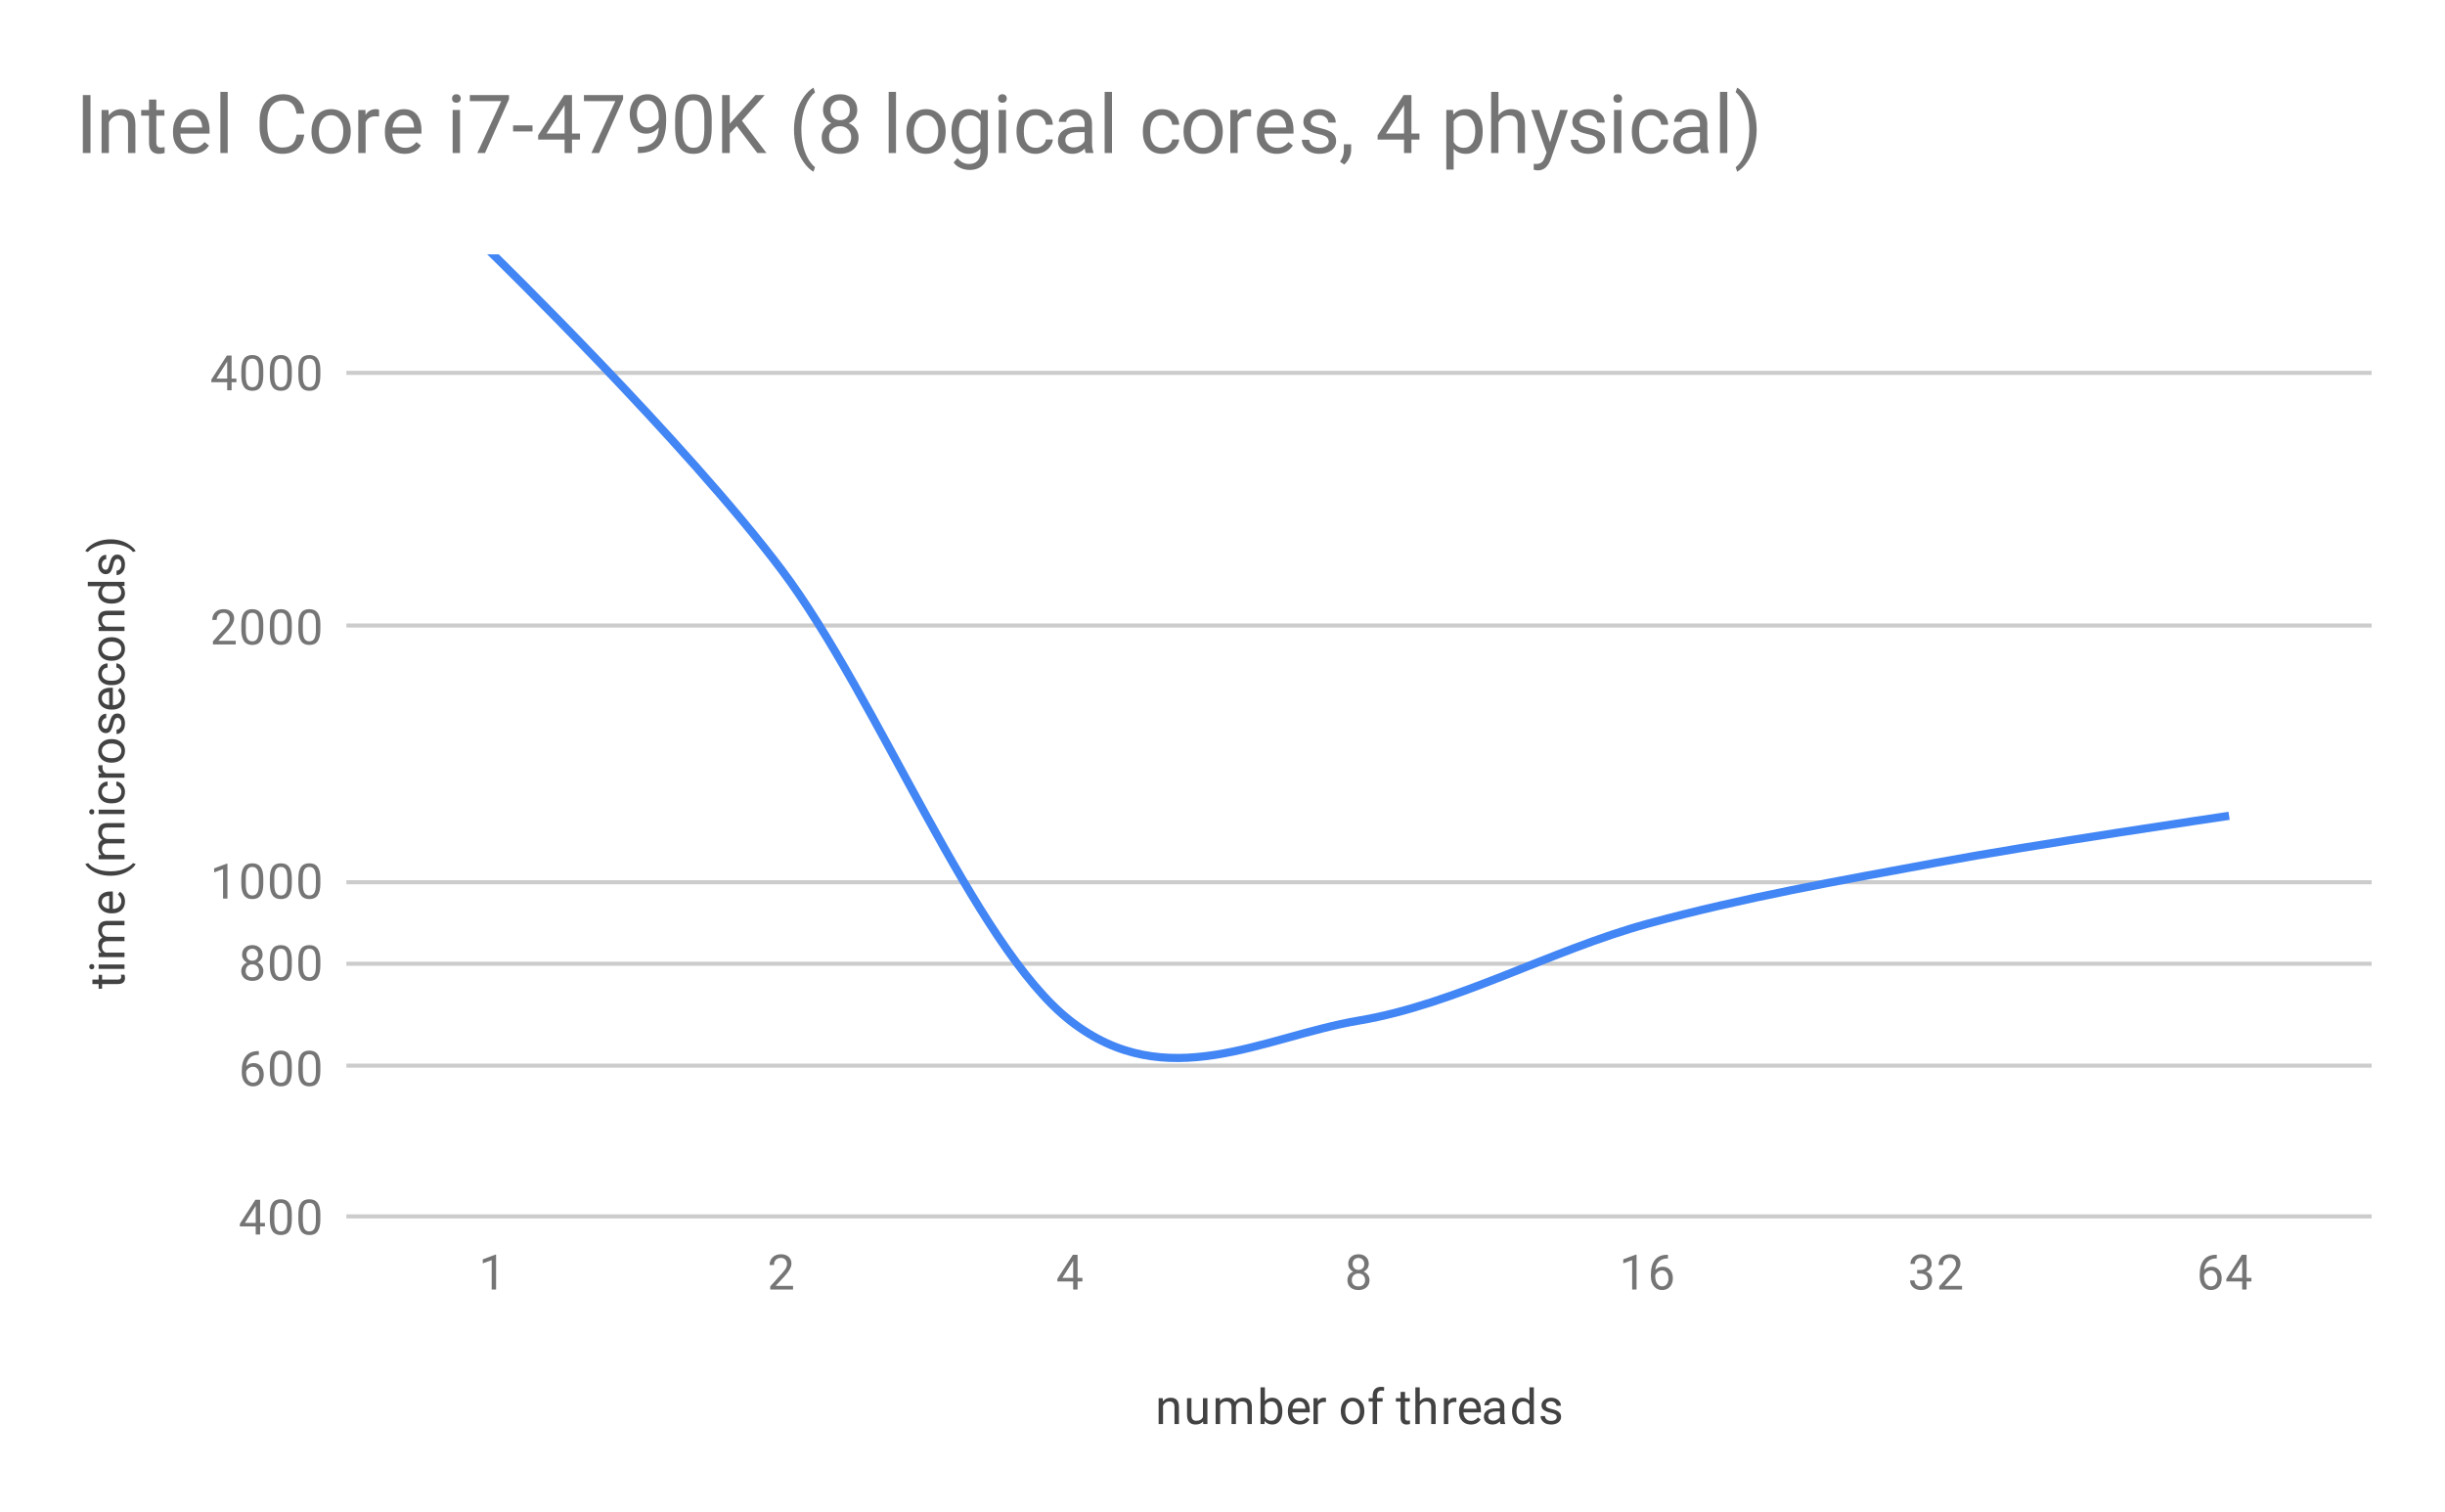 <svg version="1.1" viewBox="0.0 0.0 600.0 371.0" fill="none" stroke="none" stroke-linecap="square" stroke-miterlimit="10" width="600" height="371" xmlns:xlink="http://www.w3.org/1999/xlink" xmlns="http://www.w3.org/2000/svg"><path fill="#ffffff" d="M0 0L600.0 0L600.0 371.0L0 371.0L0 0Z" fill-rule="nonzero"/><path stroke="#cccccc" stroke-width="1.0" stroke-linecap="butt" d="M85.5 298.5L581.5 298.5" fill-rule="nonzero"/><path stroke="#cccccc" stroke-width="1.0" stroke-linecap="butt" d="M85.5 261.5L581.5 261.5" fill-rule="nonzero"/><path stroke="#cccccc" stroke-width="1.0" stroke-linecap="butt" d="M85.5 236.5L581.5 236.5" fill-rule="nonzero"/><path stroke="#cccccc" stroke-width="1.0" stroke-linecap="butt" d="M85.5 216.5L581.5 216.5" fill-rule="nonzero"/><path stroke="#cccccc" stroke-width="1.0" stroke-linecap="butt" d="M85.5 153.5L581.5 153.5" fill-rule="nonzero"/><path stroke="#cccccc" stroke-width="1.0" stroke-linecap="butt" d="M85.5 91.5L581.5 91.5" fill-rule="nonzero"/><clipPath id="id_0"><path d="M85.55 62.417L581.45 62.417L581.45 298.45L85.55 298.45L85.55 62.417Z" clip-rule="nonzero"/></clipPath><path stroke="#4285f4" stroke-width="2.0" stroke-linecap="butt" clip-path="url(#id_0)" d="M120.971 62.417C120.971 62.417 168.2 108.511 191.814 139.858C215.429 171.205 239.043 232.069 262.657 250.5C286.271 268.93 309.886 254.412 333.5 250.441C357.114 246.47 380.729 233.131 404.343 226.675C427.957 220.219 451.571 216.093 475.186 211.704C498.8 207.316 546.029 200.343 546.029 200.343" fill-rule="nonzero"/><path fill="#000000" fill-opacity="0.0" clip-path="url(#id_0)" d="M123.971 62.417C123.971 64.074 122.628 65.417 120.971 65.417C119.315 65.417 117.971 64.074 117.971 62.417C117.971 60.76 119.315 59.417 120.971 59.417C122.628 59.417 123.971 60.76 123.971 62.417Z" fill-rule="nonzero"/><path fill="#000000" fill-opacity="0.0" clip-path="url(#id_0)" d="M194.814 139.858C194.814 141.515 193.471 142.858 191.814 142.858C190.157 142.858 188.814 141.515 188.814 139.858C188.814 138.201 190.157 136.858 191.814 136.858C193.471 136.858 194.814 138.201 194.814 139.858Z" fill-rule="nonzero"/><path fill="#000000" fill-opacity="0.0" clip-path="url(#id_0)" d="M265.657 250.5C265.657 252.157 264.314 253.5 262.657 253.5C261 253.5 259.657 252.157 259.657 250.5C259.657 248.843 261 247.5 262.657 247.5C264.314 247.5 265.657 248.843 265.657 250.5Z" fill-rule="nonzero"/><path fill="#000000" fill-opacity="0.0" clip-path="url(#id_0)" d="M336.5 250.441C336.5 252.098 335.157 253.441 333.5 253.441C331.843 253.441 330.5 252.098 330.5 250.441C330.5 248.784 331.843 247.441 333.5 247.441C335.157 247.441 336.5 248.784 336.5 250.441Z" fill-rule="nonzero"/><path fill="#000000" fill-opacity="0.0" clip-path="url(#id_0)" d="M407.343 226.675C407.343 228.332 406 229.675 404.343 229.675C402.686 229.675 401.343 228.332 401.343 226.675C401.343 225.018 402.686 223.675 404.343 223.675C406 223.675 407.343 225.018 407.343 226.675Z" fill-rule="nonzero"/><path fill="#000000" fill-opacity="0.0" clip-path="url(#id_0)" d="M478.186 211.704C478.186 213.361 476.843 214.704 475.186 214.704C473.529 214.704 472.186 213.361 472.186 211.704C472.186 210.048 473.529 208.704 475.186 208.704C476.843 208.704 478.186 210.048 478.186 211.704Z" fill-rule="nonzero"/><path fill="#000000" fill-opacity="0.0" clip-path="url(#id_0)" d="M549.029 200.343C549.029 201.999 547.685 203.343 546.029 203.343C544.372 203.343 543.029 201.999 543.029 200.343C543.029 198.686 544.372 197.343 546.029 197.343C547.685 197.343 549.029 198.686 549.029 200.343Z" fill-rule="nonzero"/><path fill="#424242" d="M285.344 343.106L285.375 343.903Q286.109 342.997 287.281 342.997Q289.297 342.997 289.312 345.262L289.312 349.45L288.219 349.45L288.219 345.247Q288.219 344.575 287.906 344.247Q287.609 343.919 286.953 343.919Q286.422 343.919 286.016 344.2Q285.625 344.481 285.406 344.934L285.406 349.45L284.328 349.45L284.328 343.106L285.344 343.106ZM295.234 348.825Q294.609 349.575 293.375 349.575Q292.359 349.575 291.828 348.981Q291.297 348.387 291.297 347.231L291.297 343.106L292.375 343.106L292.375 347.2Q292.375 348.653 293.547 348.653Q294.797 348.653 295.203 347.716L295.203 343.106L296.297 343.106L296.297 349.45L295.266 349.45L295.234 348.825ZM299.344 343.106L299.375 343.809Q300.062 342.997 301.25 342.997Q302.578 342.997 303.062 344.012Q303.375 343.559 303.875 343.278Q304.391 342.997 305.078 342.997Q307.172 342.997 307.203 345.2L307.203 349.45L306.125 349.45L306.125 345.262Q306.125 344.591 305.812 344.262Q305.5 343.919 304.766 343.919Q304.156 343.919 303.75 344.278Q303.359 344.637 303.297 345.247L303.297 349.45L302.219 349.45L302.219 345.294Q302.219 343.919 300.859 343.919Q299.797 343.919 299.406 344.825L299.406 349.45L298.312 349.45L298.312 343.106L299.344 343.106ZM314.688 346.356Q314.688 347.809 314.016 348.7Q313.359 349.575 312.234 349.575Q311.031 349.575 310.375 348.716L310.312 349.45L309.328 349.45L309.328 340.45L310.406 340.45L310.406 343.809Q311.062 342.997 312.219 342.997Q313.375 342.997 314.031 343.872Q314.688 344.731 314.688 346.262L314.688 346.356ZM313.609 346.231Q313.609 345.122 313.172 344.528Q312.75 343.919 311.953 343.919Q310.875 343.919 310.406 344.903L310.406 347.653Q310.906 348.653 311.953 348.653Q312.734 348.653 313.172 348.044Q313.609 347.434 313.609 346.231ZM318.953 349.575Q317.656 349.575 316.844 348.731Q316.047 347.872 316.047 346.45L316.047 346.262Q316.047 345.309 316.406 344.575Q316.766 343.825 317.406 343.419Q318.062 342.997 318.812 342.997Q320.047 342.997 320.734 343.809Q321.422 344.622 321.422 346.137L321.422 346.591L317.125 346.591Q317.156 347.528 317.672 348.106Q318.203 348.684 319.016 348.684Q319.578 348.684 319.969 348.45Q320.375 348.216 320.688 347.825L321.344 348.341Q320.547 349.575 318.953 349.575ZM318.812 343.887Q318.156 343.887 317.703 344.372Q317.266 344.841 317.172 345.7L320.344 345.7L320.344 345.622Q320.297 344.794 319.891 344.341Q319.5 343.887 318.812 343.887ZM325.391 344.075Q325.141 344.044 324.859 344.044Q323.781 344.044 323.406 344.95L323.406 349.45L322.328 349.45L322.328 343.106L323.375 343.106L323.391 343.841Q323.922 342.997 324.906 342.997Q325.219 342.997 325.391 343.075L325.391 344.075ZM329.031 346.216Q329.031 345.294 329.391 344.544Q329.766 343.794 330.422 343.403Q331.078 342.997 331.906 342.997Q333.203 342.997 334.0 343.887Q334.812 344.778 334.812 346.278L334.812 346.356Q334.812 347.278 334.453 348.012Q334.094 348.747 333.438 349.169Q332.781 349.575 331.922 349.575Q330.641 349.575 329.828 348.684Q329.031 347.778 329.031 346.294L329.031 346.216ZM330.125 346.356Q330.125 347.403 330.609 348.044Q331.109 348.684 331.922 348.684Q332.75 348.684 333.234 348.044Q333.719 347.387 333.719 346.216Q333.719 345.184 333.219 344.544Q332.734 343.887 331.906 343.887Q331.109 343.887 330.609 344.528Q330.125 345.153 330.125 346.356ZM336.859 349.45L336.859 343.95L335.859 343.95L335.859 343.106L336.859 343.106L336.859 342.466Q336.859 341.434 337.391 340.887Q337.938 340.325 338.938 340.325Q339.312 340.325 339.688 340.419L339.625 341.309Q339.344 341.247 339.047 341.247Q338.516 341.247 338.219 341.559Q337.938 341.872 337.938 342.434L337.938 343.106L339.297 343.106L339.297 343.95L337.938 343.95L337.938 349.45L336.859 349.45ZM344.797 341.575L344.797 343.106L345.969 343.106L345.969 343.95L344.797 343.95L344.797 347.872Q344.797 348.262 344.953 348.45Q345.109 348.637 345.484 348.637Q345.672 348.637 346.0 348.575L346.0 349.45Q345.578 349.575 345.172 349.575Q344.453 349.575 344.078 349.137Q343.703 348.684 343.703 347.872L343.703 343.95L342.547 343.95L342.547 343.106L343.703 343.106L343.703 341.575L344.797 341.575ZM348.406 343.872Q349.125 342.997 350.281 342.997Q352.297 342.997 352.312 345.262L352.312 349.45L351.219 349.45L351.219 345.247Q351.219 344.575 350.906 344.247Q350.609 343.919 349.953 343.919Q349.422 343.919 349.016 344.2Q348.625 344.481 348.406 344.934L348.406 349.45L347.328 349.45L347.328 340.45L348.406 340.45L348.406 343.872ZM357.391 344.075Q357.141 344.044 356.859 344.044Q355.781 344.044 355.406 344.95L355.406 349.45L354.328 349.45L354.328 343.106L355.375 343.106L355.391 343.841Q355.922 342.997 356.906 342.997Q357.219 342.997 357.391 343.075L357.391 344.075ZM360.953 349.575Q359.656 349.575 358.844 348.731Q358.047 347.872 358.047 346.45L358.047 346.262Q358.047 345.309 358.406 344.575Q358.766 343.825 359.406 343.419Q360.062 342.997 360.812 342.997Q362.047 342.997 362.734 343.809Q363.422 344.622 363.422 346.137L363.422 346.591L359.125 346.591Q359.156 347.528 359.672 348.106Q360.203 348.684 361.016 348.684Q361.578 348.684 361.969 348.45Q362.375 348.216 362.688 347.825L363.344 348.341Q362.547 349.575 360.953 349.575ZM360.812 343.887Q360.156 343.887 359.703 344.372Q359.266 344.841 359.172 345.7L362.344 345.7L362.344 345.622Q362.297 344.794 361.891 344.341Q361.5 343.887 360.812 343.887ZM368.234 349.45Q368.141 349.262 368.078 348.778Q367.328 349.575 366.281 349.575Q365.344 349.575 364.734 349.044Q364.141 348.512 364.141 347.684Q364.141 346.7 364.891 346.153Q365.641 345.606 367.016 345.606L368.062 345.606L368.062 345.106Q368.062 344.544 367.719 344.216Q367.391 343.872 366.719 343.872Q366.141 343.872 365.75 344.169Q365.359 344.45 365.359 344.872L364.266 344.872Q364.266 344.387 364.594 343.95Q364.938 343.512 365.516 343.262Q366.094 342.997 366.781 342.997Q367.891 342.997 368.5 343.544Q369.125 344.091 369.156 345.044L369.156 347.966Q369.156 348.841 369.375 349.356L369.375 349.45L368.234 349.45ZM366.438 348.622Q366.953 348.622 367.406 348.356Q367.859 348.091 368.062 347.669L368.062 346.372L367.219 346.372Q365.219 346.372 365.219 347.544Q365.219 348.044 365.562 348.341Q365.906 348.622 366.438 348.622ZM371.062 346.231Q371.062 344.762 371.75 343.887Q372.438 342.997 373.562 342.997Q374.672 342.997 375.328 343.747L375.328 340.45L376.406 340.45L376.406 349.45L375.406 349.45L375.359 348.762Q374.703 349.575 373.547 349.575Q372.453 349.575 371.75 348.669Q371.062 347.762 371.062 346.309L371.062 346.231ZM372.141 346.356Q372.141 347.434 372.578 348.044Q373.031 348.653 373.812 348.653Q374.844 348.653 375.328 347.716L375.328 344.809Q374.844 343.919 373.828 343.919Q373.031 343.919 372.578 344.528Q372.141 345.137 372.141 346.356ZM382.016 347.762Q382.016 347.325 381.672 347.091Q381.344 346.841 380.516 346.669Q379.703 346.497 379.219 346.247Q378.734 345.997 378.5 345.669Q378.281 345.325 378.281 344.856Q378.281 344.075 378.938 343.544Q379.594 342.997 380.625 342.997Q381.703 342.997 382.359 343.559Q383.031 344.106 383.031 344.966L381.953 344.966Q381.953 344.528 381.562 344.216Q381.188 343.887 380.625 343.887Q380.031 343.887 379.688 344.153Q379.359 344.403 379.359 344.809Q379.359 345.2 379.672 345.403Q379.984 345.606 380.797 345.794Q381.609 345.966 382.109 346.216Q382.609 346.466 382.844 346.825Q383.094 347.184 383.094 347.684Q383.094 348.544 382.406 349.059Q381.734 349.575 380.656 349.575Q379.891 349.575 379.297 349.309Q378.719 349.028 378.391 348.544Q378.062 348.059 378.062 347.497L379.141 347.497Q379.172 348.044 379.578 348.372Q379.984 348.684 380.656 348.684Q381.266 348.684 381.641 348.434Q382.016 348.184 382.016 347.762Z" fill-rule="nonzero"/><path fill="#424242" d="M22.675 240.386L24.206 240.386L24.206 239.215L25.05 239.215L25.05 240.386L28.972 240.386Q29.363 240.386 29.55 240.23Q29.738 240.074 29.738 239.699Q29.738 239.511 29.675 239.183L30.55 239.183Q30.675 239.605 30.675 240.011Q30.675 240.73 30.238 241.105Q29.784 241.48 28.972 241.48L25.05 241.48L25.05 242.636L24.206 242.636L24.206 241.48L22.675 241.48L22.675 240.386ZM30.55 236.683L30.55 237.761L24.206 237.761L24.206 236.683L30.55 236.683ZM22.534 237.855Q22.269 237.855 22.081 237.699Q21.894 237.527 21.894 237.215Q21.894 236.902 22.081 236.746Q22.269 236.574 22.534 236.574Q22.784 236.574 22.972 236.746Q23.144 236.902 23.144 237.215Q23.144 237.527 22.972 237.699Q22.784 237.855 22.534 237.855ZM24.206 233.84L24.909 233.808Q24.097 233.121 24.097 231.933Q24.097 230.605 25.113 230.121Q24.659 229.808 24.378 229.308Q24.097 228.793 24.097 228.105Q24.097 226.011 26.3 225.98L30.55 225.98L30.55 227.058L26.363 227.058Q25.691 227.058 25.363 227.371Q25.019 227.683 25.019 228.418Q25.019 229.027 25.378 229.433Q25.738 229.824 26.347 229.886L30.55 229.886L30.55 230.965L26.394 230.965Q25.019 230.965 25.019 232.324Q25.019 233.386 25.925 233.777L30.55 233.777L30.55 234.871L24.206 234.871L24.206 233.84ZM30.675 221.23Q30.675 222.527 29.831 223.34Q28.972 224.136 27.55 224.136L27.363 224.136Q26.409 224.136 25.675 223.777Q24.925 223.418 24.519 222.777Q24.097 222.121 24.097 221.371Q24.097 220.136 24.909 219.449Q25.722 218.761 27.238 218.761L27.691 218.761L27.691 223.058Q28.628 223.027 29.206 222.511Q29.784 221.98 29.784 221.168Q29.784 220.605 29.55 220.215Q29.316 219.808 28.925 219.496L29.441 218.84Q30.675 219.636 30.675 221.23ZM24.988 221.371Q24.988 222.027 25.472 222.48Q25.941 222.918 26.8 223.011L26.8 219.84L26.722 219.84Q25.894 219.886 25.441 220.293Q24.988 220.683 24.988 221.371ZM27.081 214.902Q25.769 214.902 24.55 214.558Q23.331 214.199 22.331 213.496Q21.331 212.793 20.925 212.027L21.644 211.808Q22.3 212.668 23.644 213.215Q24.988 213.761 26.659 213.808L27.159 213.824Q29.425 213.824 31.081 212.996Q32.081 212.496 32.644 211.808L33.3 212.027Q32.878 212.808 31.847 213.527Q29.863 214.902 27.081 214.902ZM24.206 209.84L24.909 209.808Q24.097 209.121 24.097 207.933Q24.097 206.605 25.113 206.121Q24.659 205.808 24.378 205.308Q24.097 204.793 24.097 204.105Q24.097 202.011 26.3 201.98L30.55 201.98L30.55 203.058L26.363 203.058Q25.691 203.058 25.363 203.371Q25.019 203.683 25.019 204.418Q25.019 205.027 25.378 205.433Q25.738 205.824 26.347 205.886L30.55 205.886L30.55 206.965L26.394 206.965Q25.019 206.965 25.019 208.324Q25.019 209.386 25.925 209.777L30.55 209.777L30.55 210.871L24.206 210.871L24.206 209.84ZM30.55 198.683L30.55 199.761L24.206 199.761L24.206 198.683L30.55 198.683ZM22.534 199.855Q22.269 199.855 22.081 199.699Q21.894 199.527 21.894 199.215Q21.894 198.902 22.081 198.746Q22.269 198.574 22.534 198.574Q22.784 198.574 22.972 198.746Q23.144 198.902 23.144 199.215Q23.144 199.527 22.972 199.699Q22.784 199.855 22.534 199.855ZM29.784 194.324Q29.784 193.746 29.441 193.308Q29.081 192.871 28.55 192.824L28.55 191.793Q29.097 191.824 29.597 192.183Q30.081 192.527 30.378 193.105Q30.675 193.668 30.675 194.324Q30.675 195.621 29.816 196.386Q28.941 197.136 27.441 197.136L27.253 197.136Q26.331 197.136 25.613 196.808Q24.894 196.465 24.503 195.84Q24.097 195.199 24.097 194.324Q24.097 193.261 24.738 192.558Q25.363 191.84 26.394 191.793L26.394 192.824Q25.769 192.871 25.378 193.293Q24.988 193.715 24.988 194.324Q24.988 195.152 25.581 195.605Q26.175 196.058 27.3 196.058L27.503 196.058Q28.597 196.058 29.191 195.605Q29.784 195.152 29.784 194.324ZM25.175 187.793Q25.144 188.043 25.144 188.324Q25.144 189.402 26.05 189.777L30.55 189.777L30.55 190.855L24.206 190.855L24.206 189.808L24.941 189.793Q24.097 189.261 24.097 188.277Q24.097 187.965 24.175 187.793L25.175 187.793ZM27.316 187.152Q26.394 187.152 25.644 186.793Q24.894 186.418 24.503 185.761Q24.097 185.105 24.097 184.277Q24.097 182.98 24.988 182.183Q25.878 181.371 27.378 181.371L27.456 181.371Q28.378 181.371 29.113 181.73Q29.847 182.09 30.269 182.746Q30.675 183.402 30.675 184.261Q30.675 185.543 29.784 186.355Q28.878 187.152 27.394 187.152L27.316 187.152ZM27.456 186.058Q28.503 186.058 29.144 185.574Q29.784 185.074 29.784 184.261Q29.784 183.433 29.144 182.949Q28.488 182.465 27.316 182.465Q26.284 182.465 25.644 182.965Q24.988 183.449 24.988 184.277Q24.988 185.074 25.628 185.574Q26.253 186.058 27.456 186.058ZM28.863 176.168Q28.425 176.168 28.191 176.511Q27.941 176.84 27.769 177.668Q27.597 178.48 27.347 178.965Q27.097 179.449 26.769 179.683Q26.425 179.902 25.956 179.902Q25.175 179.902 24.644 179.246Q24.097 178.59 24.097 177.558Q24.097 176.48 24.659 175.824Q25.206 175.152 26.066 175.152L26.066 176.23Q25.628 176.23 25.316 176.621Q24.988 176.996 24.988 177.558Q24.988 178.152 25.253 178.496Q25.503 178.824 25.909 178.824Q26.3 178.824 26.503 178.511Q26.706 178.199 26.894 177.386Q27.066 176.574 27.316 176.074Q27.566 175.574 27.925 175.34Q28.284 175.09 28.784 175.09Q29.644 175.09 30.159 175.777Q30.675 176.449 30.675 177.527Q30.675 178.293 30.409 178.886Q30.128 179.465 29.644 179.793Q29.159 180.121 28.597 180.121L28.597 179.043Q29.144 179.011 29.472 178.605Q29.784 178.199 29.784 177.527Q29.784 176.918 29.534 176.543Q29.284 176.168 28.863 176.168ZM30.675 171.23Q30.675 172.527 29.831 173.34Q28.972 174.136 27.55 174.136L27.363 174.136Q26.409 174.136 25.675 173.777Q24.925 173.418 24.519 172.777Q24.097 172.121 24.097 171.371Q24.097 170.136 24.909 169.449Q25.722 168.761 27.238 168.761L27.691 168.761L27.691 173.058Q28.628 173.027 29.206 172.511Q29.784 171.98 29.784 171.168Q29.784 170.605 29.55 170.215Q29.316 169.808 28.925 169.496L29.441 168.84Q30.675 169.636 30.675 171.23ZM24.988 171.371Q24.988 172.027 25.472 172.48Q25.941 172.918 26.8 173.011L26.8 169.84L26.722 169.84Q25.894 169.886 25.441 170.293Q24.988 170.683 24.988 171.371ZM29.784 165.324Q29.784 164.746 29.441 164.308Q29.081 163.871 28.55 163.824L28.55 162.793Q29.097 162.824 29.597 163.183Q30.081 163.527 30.378 164.105Q30.675 164.668 30.675 165.324Q30.675 166.621 29.816 167.386Q28.941 168.136 27.441 168.136L27.253 168.136Q26.331 168.136 25.613 167.808Q24.894 167.465 24.503 166.84Q24.097 166.199 24.097 165.324Q24.097 164.261 24.738 163.558Q25.363 162.84 26.394 162.793L26.394 163.824Q25.769 163.871 25.378 164.293Q24.988 164.715 24.988 165.324Q24.988 166.152 25.581 166.605Q26.175 167.058 27.3 167.058L27.503 167.058Q28.597 167.058 29.191 166.605Q29.784 166.152 29.784 165.324ZM27.316 162.152Q26.394 162.152 25.644 161.793Q24.894 161.418 24.503 160.761Q24.097 160.105 24.097 159.277Q24.097 157.98 24.988 157.183Q25.878 156.371 27.378 156.371L27.456 156.371Q28.378 156.371 29.113 156.73Q29.847 157.09 30.269 157.746Q30.675 158.402 30.675 159.261Q30.675 160.543 29.784 161.355Q28.878 162.152 27.394 162.152L27.316 162.152ZM27.456 161.058Q28.503 161.058 29.144 160.574Q29.784 160.074 29.784 159.261Q29.784 158.433 29.144 157.949Q28.488 157.465 27.316 157.465Q26.284 157.465 25.644 157.965Q24.988 158.449 24.988 159.277Q24.988 160.074 25.628 160.574Q26.253 161.058 27.456 161.058ZM24.206 153.84L25.003 153.808Q24.097 153.074 24.097 151.902Q24.097 149.886 26.363 149.871L30.55 149.871L30.55 150.965L26.347 150.965Q25.675 150.965 25.347 151.277Q25.019 151.574 25.019 152.23Q25.019 152.761 25.3 153.168Q25.581 153.558 26.034 153.777L30.55 153.777L30.55 154.855L24.206 154.855L24.206 153.84ZM27.331 148.121Q25.863 148.121 24.988 147.433Q24.097 146.746 24.097 145.621Q24.097 144.511 24.847 143.855L21.55 143.855L21.55 142.777L30.55 142.777L30.55 143.777L29.863 143.824Q30.675 144.48 30.675 145.636Q30.675 146.73 29.769 147.433Q28.863 148.121 27.409 148.121L27.331 148.121ZM27.456 147.043Q28.534 147.043 29.144 146.605Q29.753 146.152 29.753 145.371Q29.753 144.34 28.816 143.855L25.909 143.855Q25.019 144.34 25.019 145.355Q25.019 146.152 25.628 146.605Q26.238 147.043 27.456 147.043ZM28.863 137.168Q28.425 137.168 28.191 137.511Q27.941 137.84 27.769 138.668Q27.597 139.48 27.347 139.965Q27.097 140.449 26.769 140.683Q26.425 140.902 25.956 140.902Q25.175 140.902 24.644 140.246Q24.097 139.59 24.097 138.558Q24.097 137.48 24.659 136.824Q25.206 136.152 26.066 136.152L26.066 137.23Q25.628 137.23 25.316 137.621Q24.988 137.996 24.988 138.558Q24.988 139.152 25.253 139.496Q25.503 139.824 25.909 139.824Q26.3 139.824 26.503 139.511Q26.706 139.199 26.894 138.386Q27.066 137.574 27.316 137.074Q27.566 136.574 27.925 136.34Q28.284 136.09 28.784 136.09Q29.644 136.09 30.159 136.777Q30.675 137.449 30.675 138.527Q30.675 139.293 30.409 139.886Q30.128 140.465 29.644 140.793Q29.159 141.121 28.597 141.121L28.597 140.043Q29.144 140.011 29.472 139.605Q29.784 139.199 29.784 138.527Q29.784 137.918 29.534 137.543Q29.284 137.168 28.863 137.168ZM27.144 132.355Q28.456 132.355 29.659 132.699Q30.847 133.043 31.863 133.761Q32.878 134.465 33.3 135.23L32.644 135.465Q31.956 134.558 30.503 134.011Q29.034 133.465 27.269 133.449L27.081 133.449Q25.847 133.449 24.784 133.715Q23.722 133.965 22.894 134.433Q22.05 134.886 21.581 135.465L20.925 135.23Q21.347 134.465 22.347 133.761Q23.347 133.058 24.566 132.715Q25.769 132.355 27.144 132.355Z" fill-rule="nonzero"/><path fill="#757575" d="M63.831 300.091L65.019 300.091L65.019 300.966L63.831 300.966L63.831 302.95L62.753 302.95L62.753 300.966L58.862 300.966L58.862 300.325L62.675 294.419L63.831 294.419L63.831 300.091ZM60.097 300.091L62.753 300.091L62.753 295.903L62.612 296.137L60.097 300.091ZM71.612 299.309Q71.612 301.216 70.956 302.153Q70.316 303.075 68.925 303.075Q67.566 303.075 66.909 302.169Q66.253 301.262 66.222 299.45L66.222 298.012Q66.222 296.122 66.862 295.216Q67.519 294.294 68.909 294.294Q70.284 294.294 70.941 295.184Q71.597 296.059 71.612 297.903L71.612 299.309ZM70.519 297.825Q70.519 296.45 70.128 295.825Q69.753 295.184 68.909 295.184Q68.081 295.184 67.691 295.825Q67.316 296.45 67.316 297.747L67.316 299.481Q67.316 300.856 67.706 301.528Q68.112 302.184 68.925 302.184Q69.722 302.184 70.112 301.559Q70.503 300.934 70.519 299.606L70.519 297.825ZM78.612 299.309Q78.612 301.216 77.956 302.153Q77.316 303.075 75.925 303.075Q74.566 303.075 73.909 302.169Q73.253 301.262 73.222 299.45L73.222 298.012Q73.222 296.122 73.862 295.216Q74.519 294.294 75.909 294.294Q77.284 294.294 77.941 295.184Q78.597 296.059 78.612 297.903L78.612 299.309ZM77.519 297.825Q77.519 296.45 77.128 295.825Q76.753 295.184 75.909 295.184Q75.081 295.184 74.691 295.825Q74.316 296.45 74.316 297.747L74.316 299.481Q74.316 300.856 74.706 301.528Q75.112 302.184 75.925 302.184Q76.722 302.184 77.112 301.559Q77.503 300.934 77.519 299.606L77.519 297.825Z" fill-rule="nonzero"/><path fill="#757575" d="M63.519 257.938L63.519 258.844L63.316 258.844Q62.05 258.875 61.3 259.61Q60.55 260.328 60.425 261.641Q61.112 260.875 62.269 260.875Q63.378 260.875 64.05 261.656Q64.722 262.438 64.722 263.688Q64.722 265 64.003 265.797Q63.284 266.594 62.066 266.594Q60.847 266.594 60.081 265.656Q59.331 264.703 59.331 263.219L59.331 262.813Q59.331 260.453 60.331 259.203Q61.331 257.953 63.316 257.938L63.519 257.938ZM62.097 261.781Q61.534 261.781 61.066 262.11Q60.597 262.438 60.409 262.953L60.409 263.344Q60.409 264.406 60.878 265.047Q61.362 265.688 62.066 265.688Q62.8 265.688 63.222 265.156Q63.644 264.61 63.644 263.735Q63.644 262.86 63.222 262.328Q62.8 261.781 62.097 261.781ZM71.612 262.828Q71.612 264.735 70.956 265.672Q70.316 266.594 68.925 266.594Q67.566 266.594 66.909 265.688Q66.253 264.781 66.222 262.969L66.222 261.531Q66.222 259.641 66.862 258.735Q67.519 257.813 68.909 257.813Q70.284 257.813 70.941 258.703Q71.597 259.578 71.612 261.422L71.612 262.828ZM70.519 261.344Q70.519 259.969 70.128 259.344Q69.753 258.703 68.909 258.703Q68.081 258.703 67.691 259.344Q67.316 259.969 67.316 261.266L67.316 263Q67.316 264.375 67.706 265.047Q68.112 265.703 68.925 265.703Q69.722 265.703 70.112 265.078Q70.503 264.453 70.519 263.125L70.519 261.344ZM78.612 262.828Q78.612 264.735 77.956 265.672Q77.316 266.594 75.925 266.594Q74.566 266.594 73.909 265.688Q73.253 264.781 73.222 262.969L73.222 261.531Q73.222 259.641 73.862 258.735Q74.519 257.813 75.909 257.813Q77.284 257.813 77.941 258.703Q78.597 259.578 78.612 261.422L78.612 262.828ZM77.519 261.344Q77.519 259.969 77.128 259.344Q76.753 258.703 75.909 258.703Q75.081 258.703 74.691 259.344Q74.316 259.969 74.316 261.266L74.316 263Q74.316 264.375 74.706 265.047Q75.112 265.703 75.925 265.703Q76.722 265.703 77.112 265.078Q77.503 264.453 77.519 263.125L77.519 261.344Z" fill-rule="nonzero"/><path fill="#757575" d="M64.441 234.273Q64.441 234.913 64.097 235.413Q63.753 235.913 63.191 236.195Q63.847 236.476 64.237 237.038Q64.628 237.585 64.628 238.288Q64.628 239.382 63.878 240.054Q63.144 240.71 61.925 240.71Q60.691 240.71 59.941 240.054Q59.206 239.382 59.206 238.288Q59.206 237.585 59.581 237.038Q59.956 236.476 60.628 236.195Q60.066 235.913 59.737 235.413Q59.409 234.913 59.409 234.273Q59.409 233.195 60.097 232.57Q60.784 231.929 61.925 231.929Q63.05 231.929 63.737 232.57Q64.441 233.195 64.441 234.273ZM63.55 238.257Q63.55 237.538 63.097 237.101Q62.644 236.648 61.909 236.648Q61.175 236.648 60.722 237.101Q60.284 237.538 60.284 238.273Q60.284 238.992 60.722 239.413Q61.159 239.82 61.925 239.82Q62.675 239.82 63.112 239.398Q63.55 238.976 63.55 238.257ZM61.925 232.82Q61.284 232.82 60.878 233.226Q60.487 233.617 60.487 234.304Q60.487 234.945 60.878 235.351Q61.269 235.757 61.909 235.757Q62.566 235.757 62.956 235.351Q63.347 234.945 63.347 234.304Q63.347 233.648 62.941 233.242Q62.534 232.82 61.925 232.82ZM71.612 236.945Q71.612 238.851 70.956 239.788Q70.316 240.71 68.925 240.71Q67.566 240.71 66.909 239.804Q66.253 238.898 66.222 237.085L66.222 235.648Q66.222 233.757 66.862 232.851Q67.519 231.929 68.909 231.929Q70.284 231.929 70.941 232.82Q71.597 233.695 71.612 235.538L71.612 236.945ZM70.519 235.46Q70.519 234.085 70.128 233.46Q69.753 232.82 68.909 232.82Q68.081 232.82 67.691 233.46Q67.316 234.085 67.316 235.382L67.316 237.117Q67.316 238.492 67.706 239.163Q68.112 239.82 68.925 239.82Q69.722 239.82 70.112 239.195Q70.503 238.57 70.519 237.242L70.519 235.46ZM78.612 236.945Q78.612 238.851 77.956 239.788Q77.316 240.71 75.925 240.71Q74.566 240.71 73.909 239.804Q73.253 238.898 73.222 237.085L73.222 235.648Q73.222 233.757 73.862 232.851Q74.519 231.929 75.909 231.929Q77.284 231.929 77.941 232.82Q78.597 233.695 78.612 235.538L78.612 236.945ZM77.519 235.46Q77.519 234.085 77.128 233.46Q76.753 232.82 75.909 232.82Q75.081 232.82 74.691 233.46Q74.316 234.085 74.316 235.382L74.316 237.117Q74.316 238.492 74.706 239.163Q75.112 239.82 75.925 239.82Q76.722 239.82 77.112 239.195Q77.503 238.57 77.519 237.242L77.519 235.46Z" fill-rule="nonzero"/><path fill="#757575" d="M55.816 220.508L54.737 220.508L54.737 213.29L52.55 214.086L52.55 213.102L55.659 211.93L55.816 211.93L55.816 220.508ZM64.612 216.868Q64.612 218.774 63.956 219.711Q63.316 220.633 61.925 220.633Q60.566 220.633 59.909 219.727Q59.253 218.821 59.222 217.008L59.222 215.571Q59.222 213.68 59.862 212.774Q60.519 211.852 61.909 211.852Q63.284 211.852 63.941 212.743Q64.597 213.618 64.612 215.461L64.612 216.868ZM63.519 215.383Q63.519 214.008 63.128 213.383Q62.753 212.743 61.909 212.743Q61.081 212.743 60.691 213.383Q60.316 214.008 60.316 215.305L60.316 217.04Q60.316 218.415 60.706 219.086Q61.112 219.743 61.925 219.743Q62.722 219.743 63.112 219.118Q63.503 218.493 63.519 217.165L63.519 215.383ZM71.612 216.868Q71.612 218.774 70.956 219.711Q70.316 220.633 68.925 220.633Q67.566 220.633 66.909 219.727Q66.253 218.821 66.222 217.008L66.222 215.571Q66.222 213.68 66.862 212.774Q67.519 211.852 68.909 211.852Q70.284 211.852 70.941 212.743Q71.597 213.618 71.612 215.461L71.612 216.868ZM70.519 215.383Q70.519 214.008 70.128 213.383Q69.753 212.743 68.909 212.743Q68.081 212.743 67.691 213.383Q67.316 214.008 67.316 215.305L67.316 217.04Q67.316 218.415 67.706 219.086Q68.112 219.743 68.925 219.743Q69.722 219.743 70.112 219.118Q70.503 218.493 70.519 217.165L70.519 215.383ZM78.612 216.868Q78.612 218.774 77.956 219.711Q77.316 220.633 75.925 220.633Q74.566 220.633 73.909 219.727Q73.253 218.821 73.222 217.008L73.222 215.571Q73.222 213.68 73.862 212.774Q74.519 211.852 75.909 211.852Q77.284 211.852 77.941 212.743Q78.597 213.618 78.612 215.461L78.612 216.868ZM77.519 215.383Q77.519 214.008 77.128 213.383Q76.753 212.743 75.909 212.743Q75.081 212.743 74.691 213.383Q74.316 214.008 74.316 215.305L74.316 217.04Q74.316 218.415 74.706 219.086Q75.112 219.743 75.925 219.743Q76.722 219.743 77.112 219.118Q77.503 218.493 77.519 217.165L77.519 215.383Z" fill-rule="nonzero"/><path fill="#757575" d="M57.847 158.144L52.253 158.144L52.253 157.362L55.206 154.081Q55.862 153.331 56.112 152.878Q56.362 152.409 56.362 151.909Q56.362 151.237 55.956 150.815Q55.566 150.378 54.878 150.378Q54.081 150.378 53.628 150.847Q53.175 151.3 53.175 152.128L52.097 152.128Q52.097 150.94 52.847 150.222Q53.612 149.487 54.878 149.487Q56.081 149.487 56.769 150.112Q57.456 150.737 57.456 151.784Q57.456 153.034 55.847 154.784L53.566 157.253L57.847 157.253L57.847 158.144ZM64.612 154.503Q64.612 156.409 63.956 157.347Q63.316 158.269 61.925 158.269Q60.566 158.269 59.909 157.362Q59.253 156.456 59.222 154.644L59.222 153.206Q59.222 151.315 59.862 150.409Q60.519 149.487 61.909 149.487Q63.284 149.487 63.941 150.378Q64.597 151.253 64.612 153.097L64.612 154.503ZM63.519 153.019Q63.519 151.644 63.128 151.019Q62.753 150.378 61.909 150.378Q61.081 150.378 60.691 151.019Q60.316 151.644 60.316 152.94L60.316 154.675Q60.316 156.05 60.706 156.722Q61.112 157.378 61.925 157.378Q62.722 157.378 63.112 156.753Q63.503 156.128 63.519 154.8L63.519 153.019ZM71.612 154.503Q71.612 156.409 70.956 157.347Q70.316 158.269 68.925 158.269Q67.566 158.269 66.909 157.362Q66.253 156.456 66.222 154.644L66.222 153.206Q66.222 151.315 66.862 150.409Q67.519 149.487 68.909 149.487Q70.284 149.487 70.941 150.378Q71.597 151.253 71.612 153.097L71.612 154.503ZM70.519 153.019Q70.519 151.644 70.128 151.019Q69.753 150.378 68.909 150.378Q68.081 150.378 67.691 151.019Q67.316 151.644 67.316 152.94L67.316 154.675Q67.316 156.05 67.706 156.722Q68.112 157.378 68.925 157.378Q69.722 157.378 70.112 156.753Q70.503 156.128 70.519 154.8L70.519 153.019ZM78.612 154.503Q78.612 156.409 77.956 157.347Q77.316 158.269 75.925 158.269Q74.566 158.269 73.909 157.362Q73.253 156.456 73.222 154.644L73.222 153.206Q73.222 151.315 73.862 150.409Q74.519 149.487 75.909 149.487Q77.284 149.487 77.941 150.378Q78.597 151.253 78.612 153.097L78.612 154.503ZM77.519 153.019Q77.519 151.644 77.128 151.019Q76.753 150.378 75.909 150.378Q75.081 150.378 74.691 151.019Q74.316 151.644 74.316 152.94L74.316 154.675Q74.316 156.05 74.706 156.722Q75.112 157.378 75.925 157.378Q76.722 157.378 77.112 156.753Q77.503 156.128 77.519 154.8L77.519 153.019Z" fill-rule="nonzero"/><path fill="#757575" d="M56.831 92.919L58.019 92.919L58.019 93.794L56.831 93.794L56.831 95.779L55.753 95.779L55.753 93.794L51.862 93.794L51.862 93.154L55.675 87.248L56.831 87.248L56.831 92.919ZM53.097 92.919L55.753 92.919L55.753 88.732L55.612 88.966L53.097 92.919ZM64.612 92.138Q64.612 94.044 63.956 94.982Q63.316 95.904 61.925 95.904Q60.566 95.904 59.909 94.998Q59.253 94.091 59.222 92.279L59.222 90.841Q59.222 88.951 59.862 88.044Q60.519 87.123 61.909 87.123Q63.284 87.123 63.941 88.013Q64.597 88.888 64.612 90.732L64.612 92.138ZM63.519 90.654Q63.519 89.279 63.128 88.654Q62.753 88.013 61.909 88.013Q61.081 88.013 60.691 88.654Q60.316 89.279 60.316 90.576L60.316 92.31Q60.316 93.685 60.706 94.357Q61.112 95.013 61.925 95.013Q62.722 95.013 63.112 94.388Q63.503 93.763 63.519 92.435L63.519 90.654ZM71.612 92.138Q71.612 94.044 70.956 94.982Q70.316 95.904 68.925 95.904Q67.566 95.904 66.909 94.998Q66.253 94.091 66.222 92.279L66.222 90.841Q66.222 88.951 66.862 88.044Q67.519 87.123 68.909 87.123Q70.284 87.123 70.941 88.013Q71.597 88.888 71.612 90.732L71.612 92.138ZM70.519 90.654Q70.519 89.279 70.128 88.654Q69.753 88.013 68.909 88.013Q68.081 88.013 67.691 88.654Q67.316 89.279 67.316 90.576L67.316 92.31Q67.316 93.685 67.706 94.357Q68.112 95.013 68.925 95.013Q69.722 95.013 70.112 94.388Q70.503 93.763 70.519 92.435L70.519 90.654ZM78.612 92.138Q78.612 94.044 77.956 94.982Q77.316 95.904 75.925 95.904Q74.566 95.904 73.909 94.998Q73.253 94.091 73.222 92.279L73.222 90.841Q73.222 88.951 73.862 88.044Q74.519 87.123 75.909 87.123Q77.284 87.123 77.941 88.013Q78.597 88.888 78.612 90.732L78.612 92.138ZM77.519 90.654Q77.519 89.279 77.128 88.654Q76.753 88.013 75.909 88.013Q75.081 88.013 74.691 88.654Q74.316 89.279 74.316 90.576L74.316 92.31Q74.316 93.685 74.706 94.357Q75.112 95.013 75.925 95.013Q76.722 95.013 77.112 94.388Q77.503 93.763 77.519 92.435L77.519 90.654Z" fill-rule="nonzero"/><path fill="#757575" d="M121.737 316.45L120.659 316.45L120.659 309.231L118.471 310.028L118.471 309.044L121.581 307.872L121.737 307.872L121.737 316.45Z" fill-rule="nonzero"/><path fill="#757575" d="M194.611 316.45L189.017 316.45L189.017 315.669L191.971 312.387Q192.627 311.637 192.877 311.184Q193.127 310.716 193.127 310.216Q193.127 309.544 192.721 309.122Q192.33 308.684 191.642 308.684Q190.846 308.684 190.392 309.153Q189.939 309.606 189.939 310.434L188.861 310.434Q188.861 309.247 189.611 308.528Q190.377 307.794 191.642 307.794Q192.846 307.794 193.533 308.419Q194.221 309.044 194.221 310.091Q194.221 311.341 192.611 313.091L190.33 315.559L194.611 315.559L194.611 316.45Z" fill-rule="nonzero"/><path fill="#757575" d="M264.438 313.591L265.626 313.591L265.626 314.466L264.438 314.466L264.438 316.45L263.36 316.45L263.36 314.466L259.47 314.466L259.47 313.825L263.282 307.919L264.438 307.919L264.438 313.591ZM260.704 313.591L263.36 313.591L263.36 309.403L263.22 309.637L260.704 313.591Z" fill-rule="nonzero"/><path fill="#757575" d="M335.891 310.137Q335.891 310.778 335.547 311.278Q335.203 311.778 334.641 312.059Q335.297 312.341 335.688 312.903Q336.078 313.45 336.078 314.153Q336.078 315.247 335.328 315.919Q334.594 316.575 333.375 316.575Q332.141 316.575 331.391 315.919Q330.656 315.247 330.656 314.153Q330.656 313.45 331.031 312.903Q331.406 312.341 332.078 312.059Q331.516 311.778 331.188 311.278Q330.859 310.778 330.859 310.137Q330.859 309.059 331.547 308.434Q332.234 307.794 333.375 307.794Q334.5 307.794 335.188 308.434Q335.891 309.059 335.891 310.137ZM335.0 314.122Q335.0 313.403 334.547 312.966Q334.094 312.512 333.359 312.512Q332.625 312.512 332.172 312.966Q331.734 313.403 331.734 314.137Q331.734 314.856 332.172 315.278Q332.609 315.684 333.375 315.684Q334.125 315.684 334.562 315.262Q335.0 314.841 335.0 314.122ZM333.375 308.684Q332.734 308.684 332.328 309.091Q331.938 309.481 331.938 310.169Q331.938 310.809 332.328 311.216Q332.719 311.622 333.359 311.622Q334.016 311.622 334.406 311.216Q334.797 310.809 334.797 310.169Q334.797 309.512 334.391 309.106Q333.984 308.684 333.375 308.684Z" fill-rule="nonzero"/><path fill="#757575" d="M401.608 316.45L400.53 316.45L400.53 309.231L398.343 310.028L398.343 309.044L401.452 307.872L401.608 307.872L401.608 316.45ZM409.312 307.919L409.312 308.825L409.108 308.825Q407.843 308.856 407.093 309.591Q406.343 310.309 406.218 311.622Q406.905 310.856 408.062 310.856Q409.171 310.856 409.843 311.637Q410.515 312.419 410.515 313.669Q410.515 314.981 409.796 315.778Q409.077 316.575 407.858 316.575Q406.64 316.575 405.874 315.637Q405.124 314.684 405.124 313.2L405.124 312.794Q405.124 310.434 406.124 309.184Q407.124 307.934 409.108 307.919L409.312 307.919ZM407.89 311.762Q407.327 311.762 406.858 312.091Q406.39 312.419 406.202 312.934L406.202 313.325Q406.202 314.387 406.671 315.028Q407.155 315.669 407.858 315.669Q408.593 315.669 409.015 315.137Q409.437 314.591 409.437 313.716Q409.437 312.841 409.015 312.309Q408.593 311.762 407.89 311.762Z" fill-rule="nonzero"/><path fill="#757575" d="M470.467 311.653L471.279 311.653Q472.061 311.637 472.498 311.247Q472.936 310.856 472.936 310.184Q472.936 308.684 471.436 308.684Q470.733 308.684 470.311 309.091Q469.904 309.497 469.904 310.153L468.811 310.153Q468.811 309.137 469.545 308.466Q470.295 307.794 471.436 307.794Q472.639 307.794 473.326 308.434Q474.014 309.075 474.014 310.216Q474.014 310.778 473.654 311.294Q473.295 311.809 472.67 312.075Q473.373 312.294 473.748 312.809Q474.139 313.325 474.139 314.075Q474.139 315.216 473.389 315.903Q472.639 316.575 471.436 316.575Q470.248 316.575 469.483 315.919Q468.733 315.262 468.733 314.2L469.826 314.2Q469.826 314.872 470.264 315.278Q470.701 315.684 471.451 315.684Q472.233 315.684 472.639 315.278Q473.061 314.856 473.061 314.091Q473.061 313.356 472.608 312.966Q472.154 312.559 471.279 312.544L470.467 312.544L470.467 311.653ZM481.483 316.45L475.889 316.45L475.889 315.669L478.842 312.387Q479.498 311.637 479.748 311.184Q479.998 310.716 479.998 310.216Q479.998 309.544 479.592 309.122Q479.201 308.684 478.514 308.684Q477.717 308.684 477.264 309.153Q476.811 309.606 476.811 310.434L475.733 310.434Q475.733 309.247 476.483 308.528Q477.248 307.794 478.514 307.794Q479.717 307.794 480.404 308.419Q481.092 309.044 481.092 310.091Q481.092 311.341 479.483 313.091L477.201 315.559L481.483 315.559L481.483 316.45Z" fill-rule="nonzero"/><path fill="#757575" d="M543.997 307.919L543.997 308.825L543.794 308.825Q542.529 308.856 541.779 309.591Q541.029 310.309 540.904 311.622Q541.591 310.856 542.747 310.856Q543.857 310.856 544.529 311.637Q545.2 312.419 545.2 313.669Q545.2 314.981 544.482 315.778Q543.763 316.575 542.544 316.575Q541.325 316.575 540.56 315.637Q539.81 314.684 539.81 313.2L539.81 312.794Q539.81 310.434 540.81 309.184Q541.81 307.934 543.794 307.919L543.997 307.919ZM542.575 311.762Q542.013 311.762 541.544 312.091Q541.075 312.419 540.888 312.934L540.888 313.325Q540.888 314.387 541.357 315.028Q541.841 315.669 542.544 315.669Q543.279 315.669 543.7 315.137Q544.122 314.591 544.122 313.716Q544.122 312.841 543.7 312.309Q543.279 311.762 542.575 311.762ZM551.31 313.591L552.497 313.591L552.497 314.466L551.31 314.466L551.31 316.45L550.232 316.45L550.232 314.466L546.341 314.466L546.341 313.825L550.154 307.919L551.31 307.919L551.31 313.591ZM547.575 313.591L550.232 313.591L550.232 309.403L550.091 309.637L547.575 313.591Z" fill-rule="nonzero"/><path fill="#757575" d="M22.206 37.55L20.331 37.55L20.331 23.331L22.206 23.331L22.206 37.55ZM26.628 26.988L26.691 28.316Q27.894 26.784 29.847 26.784Q33.206 26.784 33.222 30.566L33.222 37.55L31.425 37.55L31.425 30.55Q31.409 29.409 30.894 28.863Q30.394 28.316 29.3 28.316Q28.425 28.316 27.753 28.784Q27.097 29.253 26.722 30.019L26.722 37.55L24.925 37.55L24.925 26.988L26.628 26.988ZM38.362 24.425L38.362 26.988L40.347 26.988L40.347 28.378L38.362 28.378L38.362 34.925Q38.362 35.566 38.628 35.894Q38.894 36.206 39.534 36.206Q39.847 36.206 40.394 36.081L40.394 37.55Q39.675 37.753 39.003 37.753Q37.8 37.753 37.175 37.019Q36.566 36.284 36.566 34.925L36.566 28.378L34.644 28.378L34.644 26.988L36.566 26.988L36.566 24.425L38.362 24.425ZM47.3 37.753Q45.159 37.753 43.8 36.347Q42.456 34.925 42.456 32.566L42.456 32.222Q42.456 30.659 43.05 29.425Q43.659 28.191 44.737 27.488Q45.816 26.784 47.081 26.784Q49.144 26.784 50.284 28.144Q51.425 29.503 51.425 32.034L51.425 32.784L44.269 32.784Q44.3 34.347 45.175 35.316Q46.05 36.269 47.394 36.269Q48.362 36.269 49.019 35.878Q49.691 35.487 50.191 34.847L51.284 35.706Q49.956 37.753 47.3 37.753ZM47.081 28.269Q45.987 28.269 45.237 29.066Q44.503 29.863 44.331 31.3L49.612 31.3L49.612 31.159Q49.534 29.784 48.862 29.034Q48.206 28.269 47.081 28.269ZM55.878 37.55L54.081 37.55L54.081 22.55L55.878 22.55L55.878 37.55ZM74.659 33.034Q74.394 35.3 72.987 36.534Q71.597 37.753 69.269 37.753Q66.753 37.753 65.222 35.941Q63.706 34.128 63.706 31.097L63.706 29.738Q63.706 27.753 64.409 26.253Q65.128 24.753 66.425 23.941Q67.722 23.128 69.441 23.128Q71.706 23.128 73.066 24.394Q74.441 25.659 74.659 27.894L72.769 27.894Q72.534 26.206 71.706 25.441Q70.894 24.675 69.441 24.675Q67.644 24.675 66.612 26.003Q65.597 27.331 65.597 29.784L65.597 31.159Q65.597 33.472 66.566 34.847Q67.534 36.206 69.269 36.206Q70.831 36.206 71.659 35.503Q72.503 34.8 72.769 33.034L74.659 33.034ZM76.441 32.175Q76.441 30.613 77.05 29.378Q77.659 28.128 78.737 27.456Q79.831 26.784 81.237 26.784Q83.394 26.784 84.722 28.284Q86.066 29.769 86.066 32.253L86.066 32.378Q86.066 33.925 85.472 35.159Q84.878 36.378 83.769 37.066Q82.675 37.753 81.253 37.753Q79.112 37.753 77.769 36.253Q76.441 34.753 76.441 32.3L76.441 32.175ZM78.253 32.378Q78.253 34.144 79.066 35.206Q79.894 36.269 81.253 36.269Q82.628 36.269 83.441 35.191Q84.253 34.112 84.253 32.175Q84.253 30.425 83.425 29.347Q82.597 28.269 81.237 28.269Q79.894 28.269 79.066 29.331Q78.253 30.394 78.253 32.378ZM93.019 28.597Q92.612 28.534 92.144 28.534Q90.362 28.534 89.722 30.05L89.722 37.55L87.925 37.55L87.925 26.988L89.675 26.988L89.706 28.206Q90.597 26.784 92.222 26.784Q92.753 26.784 93.019 26.925L93.019 28.597ZM99.3 37.753Q97.159 37.753 95.8 36.347Q94.456 34.925 94.456 32.566L94.456 32.222Q94.456 30.659 95.05 29.425Q95.659 28.191 96.737 27.488Q97.816 26.784 99.081 26.784Q101.144 26.784 102.284 28.144Q103.425 29.503 103.425 32.034L103.425 32.784L96.269 32.784Q96.3 34.347 97.175 35.316Q98.05 36.269 99.394 36.269Q100.362 36.269 101.019 35.878Q101.691 35.487 102.191 34.847L103.284 35.706Q101.956 37.753 99.3 37.753ZM99.081 28.269Q97.987 28.269 97.237 29.066Q96.503 29.863 96.331 31.3L101.612 31.3L101.612 31.159Q101.534 29.784 100.862 29.034Q100.206 28.269 99.081 28.269ZM112.878 37.55L111.081 37.55L111.081 26.988L112.878 26.988L112.878 37.55ZM110.925 24.175Q110.925 23.738 111.191 23.441Q111.472 23.128 111.987 23.128Q112.519 23.128 112.784 23.441Q113.066 23.738 113.066 24.175Q113.066 24.613 112.784 24.909Q112.519 25.206 111.987 25.206Q111.472 25.206 111.191 24.909Q110.925 24.613 110.925 24.175ZM124.909 24.347L119.019 37.55L117.128 37.55L123.003 24.816L115.3 24.816L115.3 23.331L124.909 23.331L124.909 24.347ZM130.675 32.253L125.909 32.253L125.909 30.769L130.675 30.769L130.675 32.253ZM140.363 32.769L142.331 32.769L142.331 34.253L140.363 34.253L140.363 37.55L138.55 37.55L138.55 34.253L132.066 34.253L132.066 33.191L138.441 23.331L140.363 23.331L140.363 32.769ZM134.113 32.769L138.55 32.769L138.55 25.8L138.331 26.191L134.113 32.769ZM152.909 24.347L147.019 37.55L145.128 37.55L151.003 24.816L143.3 24.816L143.3 23.331L152.909 23.331L152.909 24.347ZM161.659 31.3Q161.097 31.972 160.3 32.394Q159.519 32.8 158.581 32.8Q157.347 32.8 156.425 32.191Q155.519 31.581 155.019 30.488Q154.534 29.378 154.534 28.05Q154.534 26.628 155.066 25.488Q155.613 24.347 156.597 23.738Q157.597 23.128 158.925 23.128Q161.034 23.128 162.253 24.706Q163.472 26.284 163.472 29.019L163.472 29.534Q163.472 33.691 161.831 35.597Q160.191 37.503 156.878 37.566L156.534 37.566L156.534 36.034L156.909 36.034Q159.144 36.003 160.347 34.878Q161.55 33.737 161.659 31.3ZM158.878 31.3Q159.784 31.3 160.55 30.753Q161.316 30.191 161.659 29.363L161.659 28.644Q161.659 26.863 160.894 25.753Q160.128 24.644 158.941 24.644Q157.753 24.644 157.019 25.566Q156.3 26.472 156.3 27.956Q156.3 29.409 157.003 30.363Q157.706 31.3 158.878 31.3ZM174.644 31.488Q174.644 34.659 173.566 36.206Q172.488 37.753 170.175 37.753Q167.894 37.753 166.8 36.237Q165.706 34.722 165.675 31.722L165.675 29.316Q165.675 26.175 166.753 24.659Q167.847 23.128 170.159 23.128Q172.456 23.128 173.534 24.613Q174.613 26.081 174.644 29.144L174.644 31.488ZM172.847 29.019Q172.847 26.722 172.191 25.675Q171.55 24.613 170.159 24.613Q168.769 24.613 168.128 25.659Q167.503 26.706 167.488 28.878L167.488 31.769Q167.488 34.066 168.144 35.175Q168.816 36.269 170.175 36.269Q171.519 36.269 172.159 35.237Q172.816 34.206 172.847 31.972L172.847 29.019ZM180.816 30.941L179.081 32.737L179.081 37.55L177.206 37.55L177.206 23.331L179.081 23.331L179.081 30.363L185.394 23.331L187.659 23.331L182.066 29.613L188.097 37.55L185.847 37.55L180.816 30.941ZM194.847 31.784Q194.847 29.566 195.441 27.534Q196.034 25.503 197.206 23.847Q198.378 22.191 199.628 21.503L200.003 22.691Q198.581 23.784 197.659 26.034Q196.753 28.284 196.659 31.066L196.659 31.894Q196.659 35.659 198.034 38.441Q198.863 40.097 200.003 41.034L199.628 42.144Q198.331 41.425 197.159 39.722Q194.847 36.394 194.847 31.784ZM210.363 27.034Q210.363 28.113 209.8 28.941Q209.238 29.769 208.269 30.238Q209.394 30.706 210.034 31.628Q210.691 32.55 210.691 33.706Q210.691 35.55 209.441 36.659Q208.191 37.753 206.159 37.753Q204.113 37.753 202.878 36.659Q201.644 35.55 201.644 33.706Q201.644 32.566 202.269 31.644Q202.909 30.706 204.019 30.222Q203.066 29.753 202.519 28.925Q201.972 28.097 201.972 27.034Q201.972 25.238 203.128 24.191Q204.284 23.128 206.159 23.128Q208.034 23.128 209.191 24.191Q210.363 25.238 210.363 27.034ZM208.878 33.675Q208.878 32.487 208.113 31.738Q207.363 30.972 206.144 30.972Q204.925 30.972 204.191 31.722Q203.456 32.456 203.456 33.675Q203.456 34.878 204.175 35.581Q204.894 36.269 206.159 36.269Q207.441 36.269 208.159 35.581Q208.878 34.878 208.878 33.675ZM206.159 24.613Q205.097 24.613 204.441 25.284Q203.784 25.941 203.784 27.066Q203.784 28.159 204.425 28.831Q205.081 29.488 206.159 29.488Q207.253 29.488 207.894 28.831Q208.55 28.159 208.55 27.081Q208.55 25.988 207.878 25.3Q207.206 24.613 206.159 24.613ZM219.878 37.55L218.081 37.55L218.081 22.55L219.878 22.55L219.878 37.55ZM222.441 32.175Q222.441 30.613 223.05 29.378Q223.659 28.128 224.738 27.456Q225.831 26.784 227.238 26.784Q229.394 26.784 230.722 28.284Q232.066 29.769 232.066 32.253L232.066 32.378Q232.066 33.925 231.472 35.159Q230.878 36.378 229.769 37.066Q228.675 37.753 227.253 37.753Q225.113 37.753 223.769 36.253Q222.441 34.753 222.441 32.3L222.441 32.175ZM224.253 32.378Q224.253 34.144 225.066 35.206Q225.894 36.269 227.253 36.269Q228.628 36.269 229.441 35.191Q230.253 34.112 230.253 32.175Q230.253 30.425 229.425 29.347Q228.597 28.269 227.238 28.269Q225.894 28.269 225.066 29.331Q224.253 30.394 224.253 32.378ZM233.488 32.175Q233.488 29.706 234.628 28.253Q235.769 26.784 237.659 26.784Q239.597 26.784 240.675 28.159L240.769 26.988L242.409 26.988L242.409 37.3Q242.409 39.347 241.191 40.519Q239.988 41.706 237.925 41.706Q236.784 41.706 235.691 41.222Q234.597 40.737 234.019 39.878L234.956 38.8Q236.128 40.237 237.8 40.237Q239.128 40.237 239.863 39.487Q240.597 38.753 240.597 37.409L240.597 36.487Q239.519 37.753 237.644 37.753Q235.784 37.753 234.628 36.253Q233.488 34.753 233.488 32.175ZM235.3 32.378Q235.3 34.175 236.034 35.191Q236.769 36.206 238.081 36.206Q239.8 36.206 240.597 34.659L240.597 29.831Q239.769 28.316 238.113 28.316Q236.784 28.316 236.034 29.347Q235.3 30.378 235.3 32.378ZM246.878 37.55L245.081 37.55L245.081 26.988L246.878 26.988L246.878 37.55ZM244.925 24.175Q244.925 23.738 245.191 23.441Q245.472 23.128 245.988 23.128Q246.519 23.128 246.784 23.441Q247.066 23.738 247.066 24.175Q247.066 24.613 246.784 24.909Q246.519 25.206 245.988 25.206Q245.472 25.206 245.191 24.909Q244.925 24.613 244.925 24.175ZM254.159 36.269Q255.128 36.269 255.847 35.691Q256.566 35.097 256.644 34.222L258.363 34.222Q258.3 35.128 257.722 35.956Q257.159 36.769 256.191 37.269Q255.238 37.753 254.159 37.753Q252.003 37.753 250.722 36.316Q249.456 34.862 249.456 32.362L249.456 32.066Q249.456 30.519 250.019 29.316Q250.581 28.113 251.644 27.456Q252.706 26.784 254.144 26.784Q255.925 26.784 257.097 27.847Q258.284 28.909 258.363 30.613L256.644 30.613Q256.566 29.597 255.863 28.941Q255.175 28.269 254.144 28.269Q252.769 28.269 252.003 29.269Q251.253 30.253 251.253 32.128L251.253 32.472Q251.253 34.3 252.003 35.284Q252.753 36.269 254.159 36.269ZM266.441 37.55Q266.284 37.237 266.191 36.441Q264.925 37.753 263.175 37.753Q261.613 37.753 260.613 36.862Q259.613 35.972 259.613 34.612Q259.613 32.972 260.863 32.066Q262.128 31.144 264.394 31.144L266.159 31.144L266.159 30.316Q266.159 29.363 265.581 28.8Q265.019 28.238 263.925 28.238Q262.956 28.238 262.3 28.738Q261.644 29.222 261.644 29.909L259.831 29.909Q259.831 29.128 260.394 28.394Q260.956 27.644 261.909 27.222Q262.878 26.784 264.034 26.784Q265.863 26.784 266.894 27.706Q267.925 28.613 267.972 30.222L267.972 35.081Q267.972 36.534 268.331 37.394L268.331 37.55L266.441 37.55ZM263.441 36.175Q264.3 36.175 265.05 35.737Q265.816 35.3 266.159 34.597L266.159 32.425L264.738 32.425Q261.425 32.425 261.425 34.362Q261.425 35.222 261.988 35.706Q262.55 36.175 263.441 36.175ZM272.878 37.55L271.081 37.55L271.081 22.55L272.878 22.55L272.878 37.55ZM285.159 36.269Q286.128 36.269 286.847 35.691Q287.566 35.097 287.644 34.222L289.363 34.222Q289.3 35.128 288.722 35.956Q288.159 36.769 287.191 37.269Q286.238 37.753 285.159 37.753Q283.003 37.753 281.722 36.316Q280.456 34.862 280.456 32.362L280.456 32.066Q280.456 30.519 281.019 29.316Q281.581 28.113 282.644 27.456Q283.706 26.784 285.144 26.784Q286.925 26.784 288.097 27.847Q289.284 28.909 289.363 30.613L287.644 30.613Q287.566 29.597 286.863 28.941Q286.175 28.269 285.144 28.269Q283.769 28.269 283.003 29.269Q282.253 30.253 282.253 32.128L282.253 32.472Q282.253 34.3 283.003 35.284Q283.753 36.269 285.159 36.269ZM290.441 32.175Q290.441 30.613 291.05 29.378Q291.659 28.128 292.738 27.456Q293.831 26.784 295.238 26.784Q297.394 26.784 298.722 28.284Q300.066 29.769 300.066 32.253L300.066 32.378Q300.066 33.925 299.472 35.159Q298.878 36.378 297.769 37.066Q296.675 37.753 295.253 37.753Q293.113 37.753 291.769 36.253Q290.441 34.753 290.441 32.3L290.441 32.175ZM292.253 32.378Q292.253 34.144 293.066 35.206Q293.894 36.269 295.253 36.269Q296.628 36.269 297.441 35.191Q298.253 34.112 298.253 32.175Q298.253 30.425 297.425 29.347Q296.597 28.269 295.238 28.269Q293.894 28.269 293.066 29.331Q292.253 30.394 292.253 32.378ZM307.019 28.597Q306.613 28.534 306.144 28.534Q304.363 28.534 303.722 30.05L303.722 37.55L301.925 37.55L301.925 26.988L303.675 26.988L303.706 28.206Q304.597 26.784 306.222 26.784Q306.753 26.784 307.019 26.925L307.019 28.597ZM313.3 37.753Q311.159 37.753 309.8 36.347Q308.456 34.925 308.456 32.566L308.456 32.222Q308.456 30.659 309.05 29.425Q309.659 28.191 310.738 27.488Q311.816 26.784 313.081 26.784Q315.144 26.784 316.284 28.144Q317.425 29.503 317.425 32.034L317.425 32.784L310.269 32.784Q310.3 34.347 311.175 35.316Q312.05 36.269 313.394 36.269Q314.363 36.269 315.019 35.878Q315.691 35.487 316.191 34.847L317.284 35.706Q315.956 37.753 313.3 37.753ZM313.081 28.269Q311.988 28.269 311.238 29.066Q310.503 29.863 310.331 31.3L315.613 31.3L315.613 31.159Q315.534 29.784 314.863 29.034Q314.206 28.269 313.081 28.269ZM326.066 34.753Q326.066 34.019 325.519 33.612Q324.972 33.206 323.597 32.909Q322.222 32.612 321.409 32.206Q320.613 31.8 320.222 31.238Q319.847 30.659 319.847 29.878Q319.847 28.581 320.941 27.691Q322.034 26.784 323.753 26.784Q325.55 26.784 326.659 27.722Q327.784 28.644 327.784 30.081L325.956 30.081Q325.956 29.347 325.331 28.816Q324.706 28.269 323.753 28.269Q322.753 28.269 322.191 28.706Q321.644 29.128 321.644 29.831Q321.644 30.472 322.159 30.816Q322.675 31.144 324.034 31.456Q325.394 31.753 326.222 32.175Q327.066 32.581 327.472 33.175Q327.878 33.769 327.878 34.612Q327.878 36.034 326.738 36.894Q325.613 37.753 323.8 37.753Q322.534 37.753 321.55 37.3Q320.581 36.847 320.019 36.05Q319.472 35.237 319.472 34.3L321.284 34.3Q321.331 35.206 322.003 35.737Q322.691 36.269 323.8 36.269Q324.831 36.269 325.441 35.862Q326.066 35.441 326.066 34.753ZM329.863 40.378L328.831 39.675Q329.753 38.394 329.784 37.034L329.784 35.409L331.566 35.409L331.566 36.831Q331.566 37.816 331.081 38.8Q330.597 39.784 329.863 40.378ZM346.363 32.769L348.331 32.769L348.331 34.253L346.363 34.253L346.363 37.55L344.55 37.55L344.55 34.253L338.066 34.253L338.066 33.191L344.441 23.331L346.363 23.331L346.363 32.769ZM340.113 32.769L344.55 32.769L344.55 25.8L344.331 26.191L340.113 32.769ZM363.847 32.378Q363.847 34.8 362.738 36.284Q361.644 37.753 359.753 37.753Q357.831 37.753 356.722 36.519L356.722 41.612L354.925 41.612L354.925 26.988L356.566 26.988L356.659 28.159Q357.753 26.784 359.722 26.784Q361.628 26.784 362.738 28.222Q363.847 29.659 363.847 32.222L363.847 32.378ZM362.034 32.175Q362.034 30.394 361.269 29.363Q360.519 28.316 359.191 28.316Q357.55 28.316 356.722 29.769L356.722 34.831Q357.534 36.269 359.206 36.269Q360.503 36.269 361.269 35.237Q362.034 34.206 362.034 32.175ZM367.722 28.269Q368.925 26.784 370.847 26.784Q374.206 26.784 374.222 30.566L374.222 37.55L372.425 37.55L372.425 30.55Q372.409 29.409 371.894 28.863Q371.394 28.316 370.3 28.316Q369.425 28.316 368.753 28.784Q368.097 29.253 367.722 30.019L367.722 37.55L365.925 37.55L365.925 22.55L367.722 22.55L367.722 28.269ZM380.378 34.909L382.831 26.988L384.769 26.988L380.519 39.175Q379.534 41.816 377.394 41.816L377.05 41.784L376.378 41.659L376.378 40.191L376.863 40.237Q377.784 40.237 378.284 39.862Q378.8 39.487 379.128 38.503L379.534 37.425L375.769 26.988L377.738 26.988L380.378 34.909ZM392.066 34.753Q392.066 34.019 391.519 33.612Q390.972 33.206 389.597 32.909Q388.222 32.612 387.409 32.206Q386.613 31.8 386.222 31.238Q385.847 30.659 385.847 29.878Q385.847 28.581 386.941 27.691Q388.034 26.784 389.753 26.784Q391.55 26.784 392.659 27.722Q393.784 28.644 393.784 30.081L391.956 30.081Q391.956 29.347 391.331 28.816Q390.706 28.269 389.753 28.269Q388.753 28.269 388.191 28.706Q387.644 29.128 387.644 29.831Q387.644 30.472 388.159 30.816Q388.675 31.144 390.034 31.456Q391.394 31.753 392.222 32.175Q393.066 32.581 393.472 33.175Q393.878 33.769 393.878 34.612Q393.878 36.034 392.738 36.894Q391.613 37.753 389.8 37.753Q388.534 37.753 387.55 37.3Q386.581 36.847 386.019 36.05Q385.472 35.237 385.472 34.3L387.284 34.3Q387.331 35.206 388.003 35.737Q388.691 36.269 389.8 36.269Q390.831 36.269 391.441 35.862Q392.066 35.441 392.066 34.753ZM397.878 37.55L396.081 37.55L396.081 26.988L397.878 26.988L397.878 37.55ZM395.925 24.175Q395.925 23.738 396.191 23.441Q396.472 23.128 396.988 23.128Q397.519 23.128 397.784 23.441Q398.066 23.738 398.066 24.175Q398.066 24.613 397.784 24.909Q397.519 25.206 396.988 25.206Q396.472 25.206 396.191 24.909Q395.925 24.613 395.925 24.175ZM405.159 36.269Q406.128 36.269 406.847 35.691Q407.566 35.097 407.644 34.222L409.363 34.222Q409.3 35.128 408.722 35.956Q408.159 36.769 407.191 37.269Q406.238 37.753 405.159 37.753Q403.003 37.753 401.722 36.316Q400.456 34.862 400.456 32.362L400.456 32.066Q400.456 30.519 401.019 29.316Q401.581 28.113 402.644 27.456Q403.706 26.784 405.144 26.784Q406.925 26.784 408.097 27.847Q409.284 28.909 409.363 30.613L407.644 30.613Q407.566 29.597 406.863 28.941Q406.175 28.269 405.144 28.269Q403.769 28.269 403.003 29.269Q402.253 30.253 402.253 32.128L402.253 32.472Q402.253 34.3 403.003 35.284Q403.753 36.269 405.159 36.269ZM417.441 37.55Q417.284 37.237 417.191 36.441Q415.925 37.753 414.175 37.753Q412.613 37.753 411.613 36.862Q410.613 35.972 410.613 34.612Q410.613 32.972 411.863 32.066Q413.128 31.144 415.394 31.144L417.159 31.144L417.159 30.316Q417.159 29.363 416.581 28.8Q416.019 28.238 414.925 28.238Q413.956 28.238 413.3 28.738Q412.644 29.222 412.644 29.909L410.831 29.909Q410.831 29.128 411.394 28.394Q411.956 27.644 412.909 27.222Q413.878 26.784 415.034 26.784Q416.863 26.784 417.894 27.706Q418.925 28.613 418.972 30.222L418.972 35.081Q418.972 36.534 419.331 37.394L419.331 37.55L417.441 37.55ZM414.441 36.175Q415.3 36.175 416.05 35.737Q416.816 35.3 417.159 34.597L417.159 32.425L415.738 32.425Q412.425 32.425 412.425 34.362Q412.425 35.222 412.988 35.706Q413.55 36.175 414.441 36.175ZM423.878 37.55L422.081 37.55L422.081 22.55L423.878 22.55L423.878 37.55ZM431.081 31.878Q431.081 34.05 430.503 36.05Q429.941 38.05 428.769 39.737Q427.597 41.425 426.3 42.144L425.925 41.034Q427.425 39.878 428.331 37.456Q429.253 35.034 429.269 32.066L429.269 31.753Q429.269 29.706 428.831 27.941Q428.409 26.175 427.644 24.784Q426.878 23.394 425.925 22.613L426.3 21.503Q427.597 22.222 428.753 23.894Q429.925 25.55 430.503 27.566Q431.081 29.581 431.081 31.878Z" fill-rule="nonzero"/></svg>